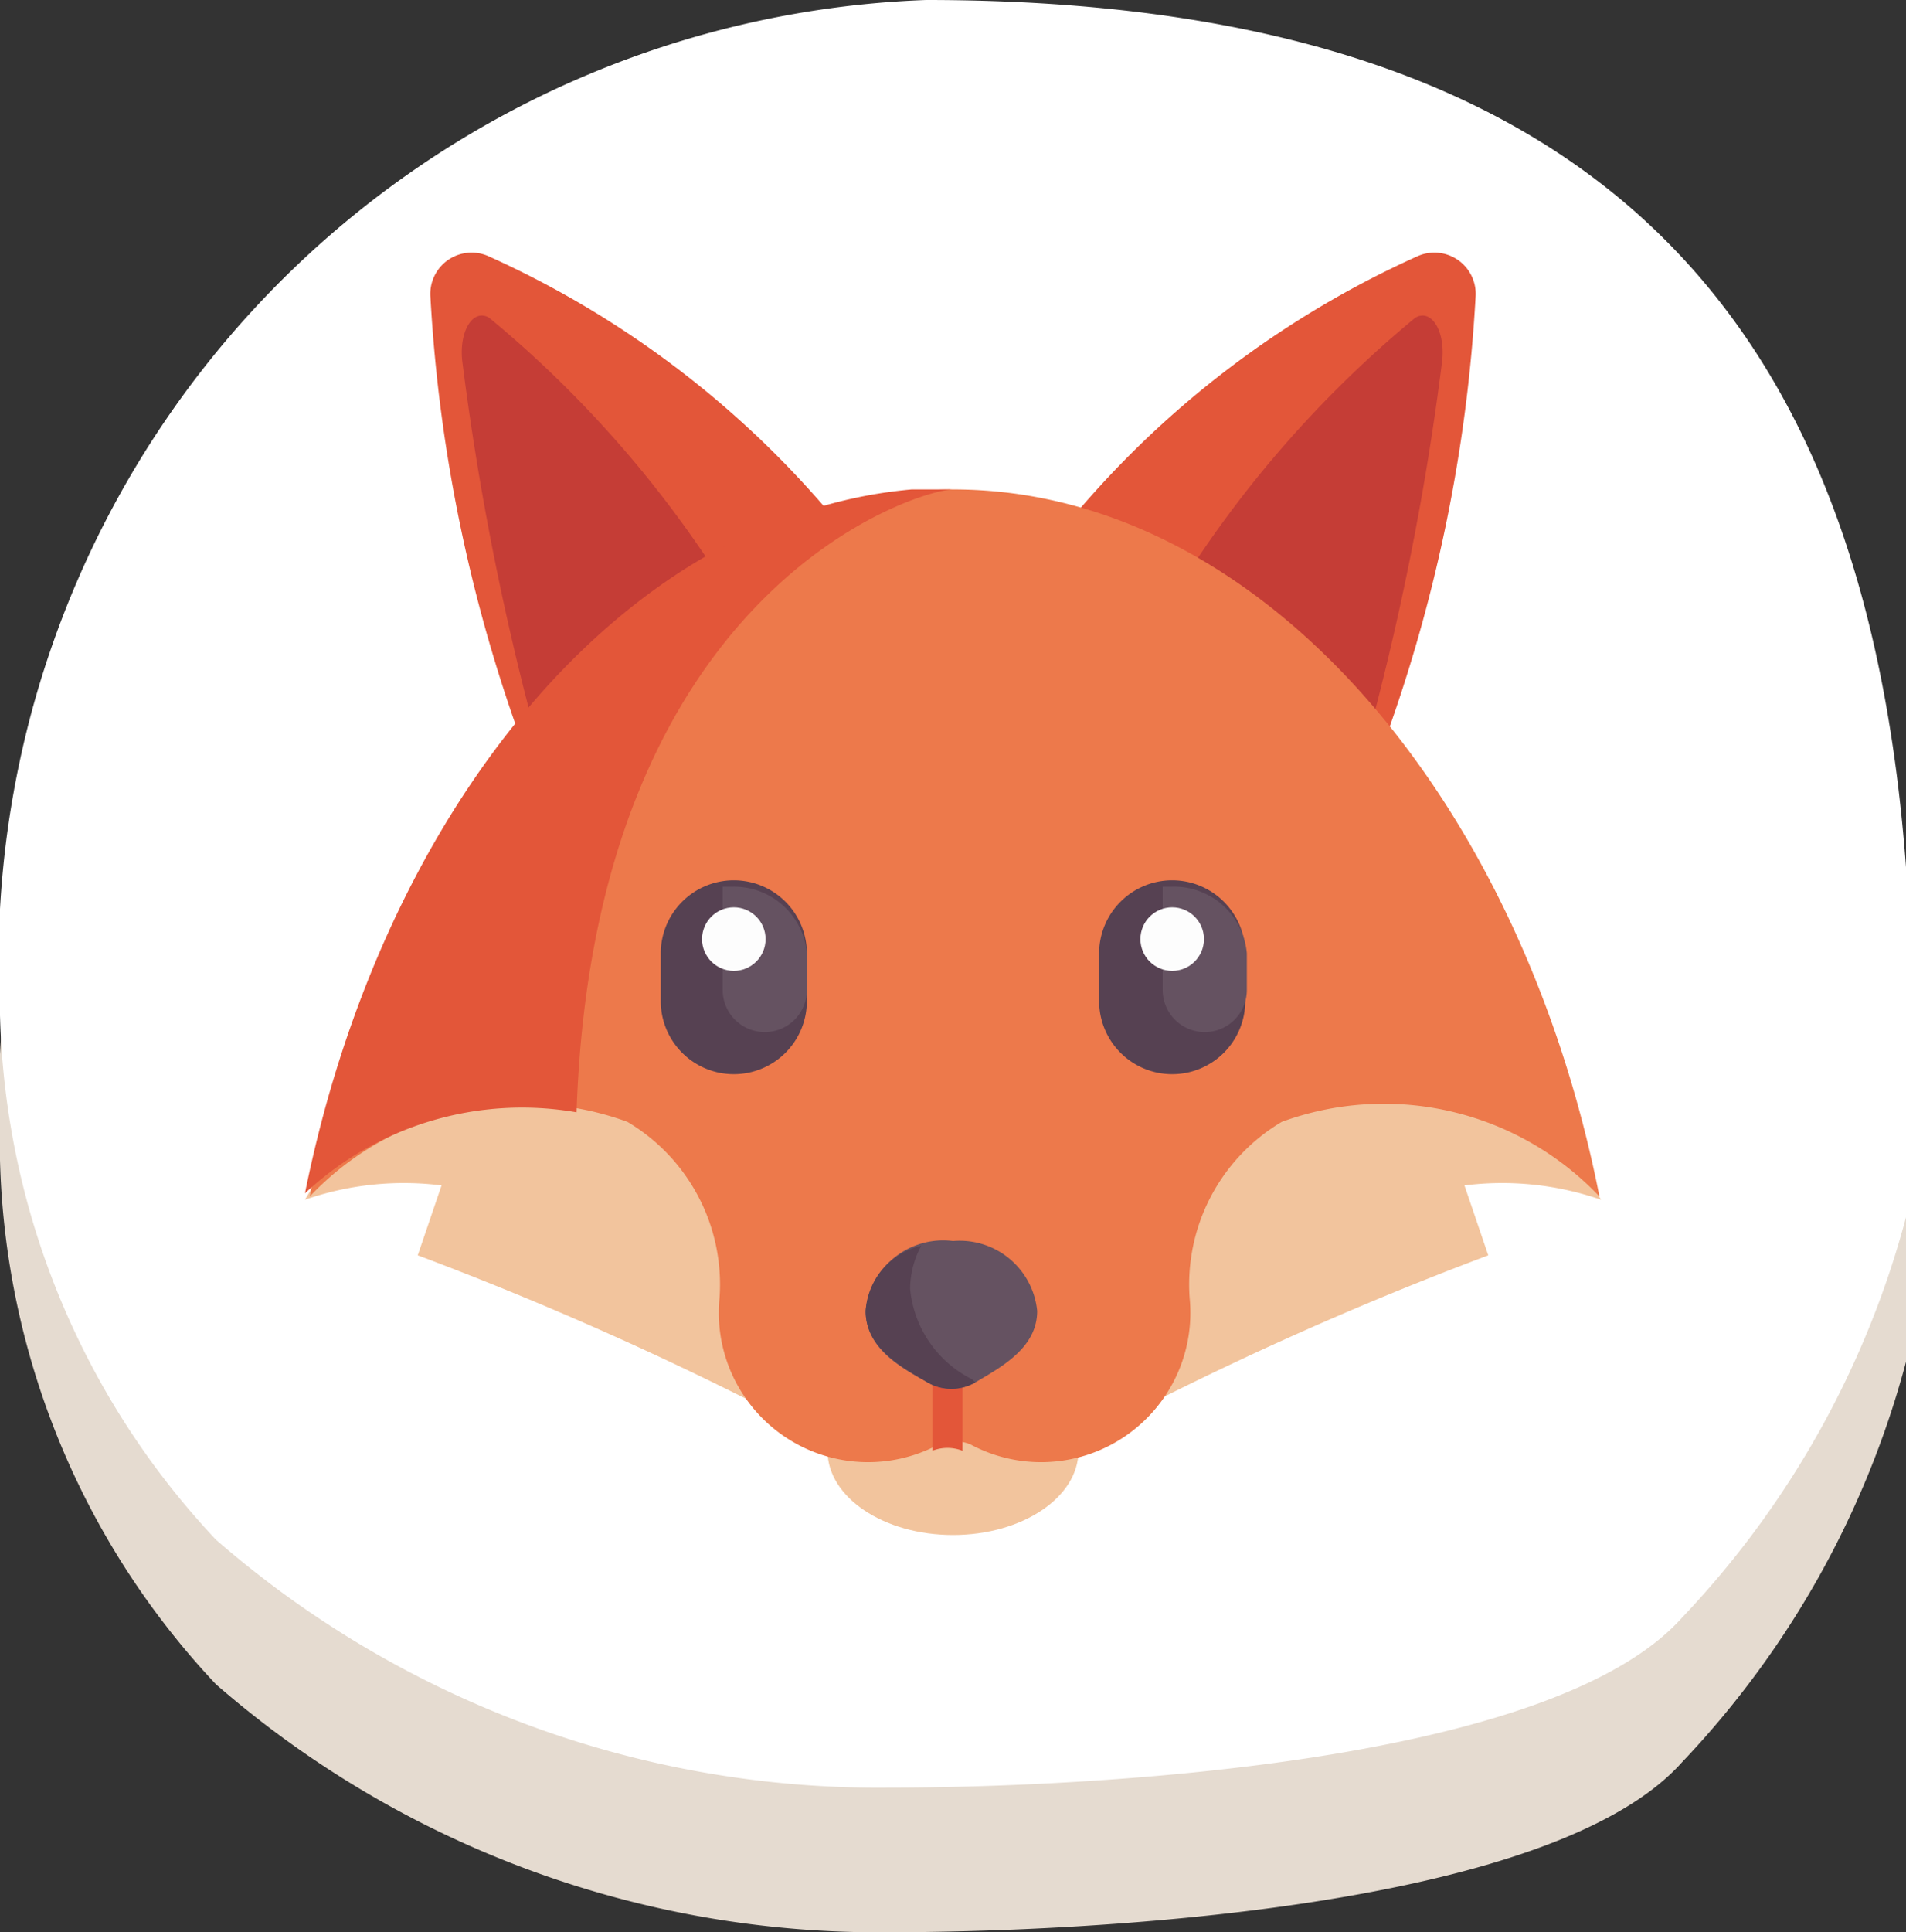 <svg xmlns="http://www.w3.org/2000/svg" viewBox="0 0 12 12.16"><rect x="0" y="0" width="12" height="12.16" fill="#333333" stroke="none"/><defs><style>.cls-3,.cls-4,.cls-8,.cls-9{fill-rule:evenodd}.cls-3{fill:#e35639}.cls-4{fill:#c53d36}.cls-8{fill:#564152}.cls-9{fill:#655261}.cls-10{fill:#fdfdfd}</style></defs><g id="Слой_2" data-name="Слой 2"><g id="Layer_1" data-name="Layer 1"><path d="M0 7.3a5 5 0 0 0 1.36 3.3 6.35 6.35 0 0 0 4.23 1.56c1.17 0 4.16-.13 5-1.07A5.83 5.83 0 0 0 12 8.57c.3-4.38-.72-7.66-6.12-7.66A6.06 6.06 0 0 0 0 7.3z" fill-rule="evenodd" fill="#e5dbd0"/><path d="M0 6.39a5 5 0 0 0 1.36 3.3 6.35 6.35 0 0 0 4.23 1.56c1.17 0 4.16-.13 5-1.07A5.83 5.83 0 0 0 12 7.66C12.26 3.29 11.23 0 5.83 0A6.06 6.06 0 0 0 0 6.39z" fill="#fff" fill-rule="evenodd"/><path class="cls-3" d="M8.93 1.61a.26.26 0 0 1 .36.26 9.75 9.75 0 0 1-.59 2.84l-2-1.39a6.1 6.1 0 0 1 2.23-1.71z"/><path class="cls-4" d="M7.37 3.78A7.06 7.06 0 0 1 8.91 2c.1-.06.19.08.17.27a17.4 17.4 0 0 1-.47 2.38z"/><path class="cls-3" d="M3.07 1.61a.26.26 0 0 0-.36.26 9.75 9.75 0 0 0 .59 2.84l2-1.39a6.1 6.1 0 0 0-2.23-1.71z"/><path class="cls-4" d="M4.62 3.78A7.06 7.06 0 0 0 3.08 2c-.1-.06-.19.08-.17.27a17.4 17.4 0 0 0 .47 2.38z"/><ellipse cx="6" cy="9.13" rx=".79" ry=".53" fill="#f2c49d"/><path d="M5.08 9a21.33 21.33 0 0 0-2.45-1.1l.15-.44a1.9 1.9 0 0 0-.86.09l.39-.66h2.77zm1.84 0a21.34 21.34 0 0 1 2.45-1.1l-.15-.44a1.9 1.9 0 0 1 .86.09l-.39-.66H6.92z" fill="#f2c49d" fill-rule="evenodd"/><path d="M6 3.08c1.92 0 3.57 1.92 4.07 4.45a1.87 1.87 0 0 0-2-.47 1.19 1.19 0 0 0-.58 1.11.94.94 0 0 1-1.38.92.26.26 0 0 0-.2 0 .94.94 0 0 1-1.38-.92 1.19 1.19 0 0 0-.58-1.11 1.87 1.87 0 0 0-2 .47C2.43 5 4.08 3.08 6 3.08z" fill="#ed794b" fill-rule="evenodd"/><path class="cls-8" d="M4.62 6.76a.46.46 0 0 1-.46-.46V6a.46.46 0 0 1 .46-.46.46.46 0 0 1 .46.46v.3a.46.46 0 0 1-.46.46z"/><path class="cls-9" d="M4.62 5.58h-.07v.65a.26.26 0 1 0 .53 0V6a.46.46 0 0 0-.46-.42z"/><circle class="cls-10" cx="4.62" cy="5.91" r=".2"/><path class="cls-8" d="M7.38 6.76a.46.46 0 0 1-.46-.46V6a.46.46 0 0 1 .46-.46.46.46 0 0 1 .46.46v.3a.46.46 0 0 1-.46.46z"/><path class="cls-9" d="M7.38 5.58h-.06v.65a.26.26 0 1 0 .53 0V6a.46.46 0 0 0-.47-.42z"/><circle class="cls-10" cx="7.38" cy="5.91" r=".2"/><path class="cls-3" d="M5.87 9.13a.26.26 0 0 1 .19 0V8.6h-.19v.52z"/><path class="cls-9" d="M6 7.81a.49.49 0 0 1 .53.44c0 .23-.22.35-.39.45a.3.3 0 0 1-.3 0c-.16-.09-.39-.21-.39-.45A.49.49 0 0 1 6 7.81z"/><path class="cls-8" d="M6.12 8.68a.71.71 0 0 1-.39-.57.58.58 0 0 1 .07-.27.45.45 0 0 0-.35.41c0 .23.22.35.39.45a.3.3 0 0 0 .3 0z"/><path class="cls-3" d="M6 3.08h-.26c-1.81.16-3.33 2-3.82 4.43A2 2 0 0 1 3.63 7C3.74 3.69 5.79 3.08 6 3.08z"/></g></g></svg>